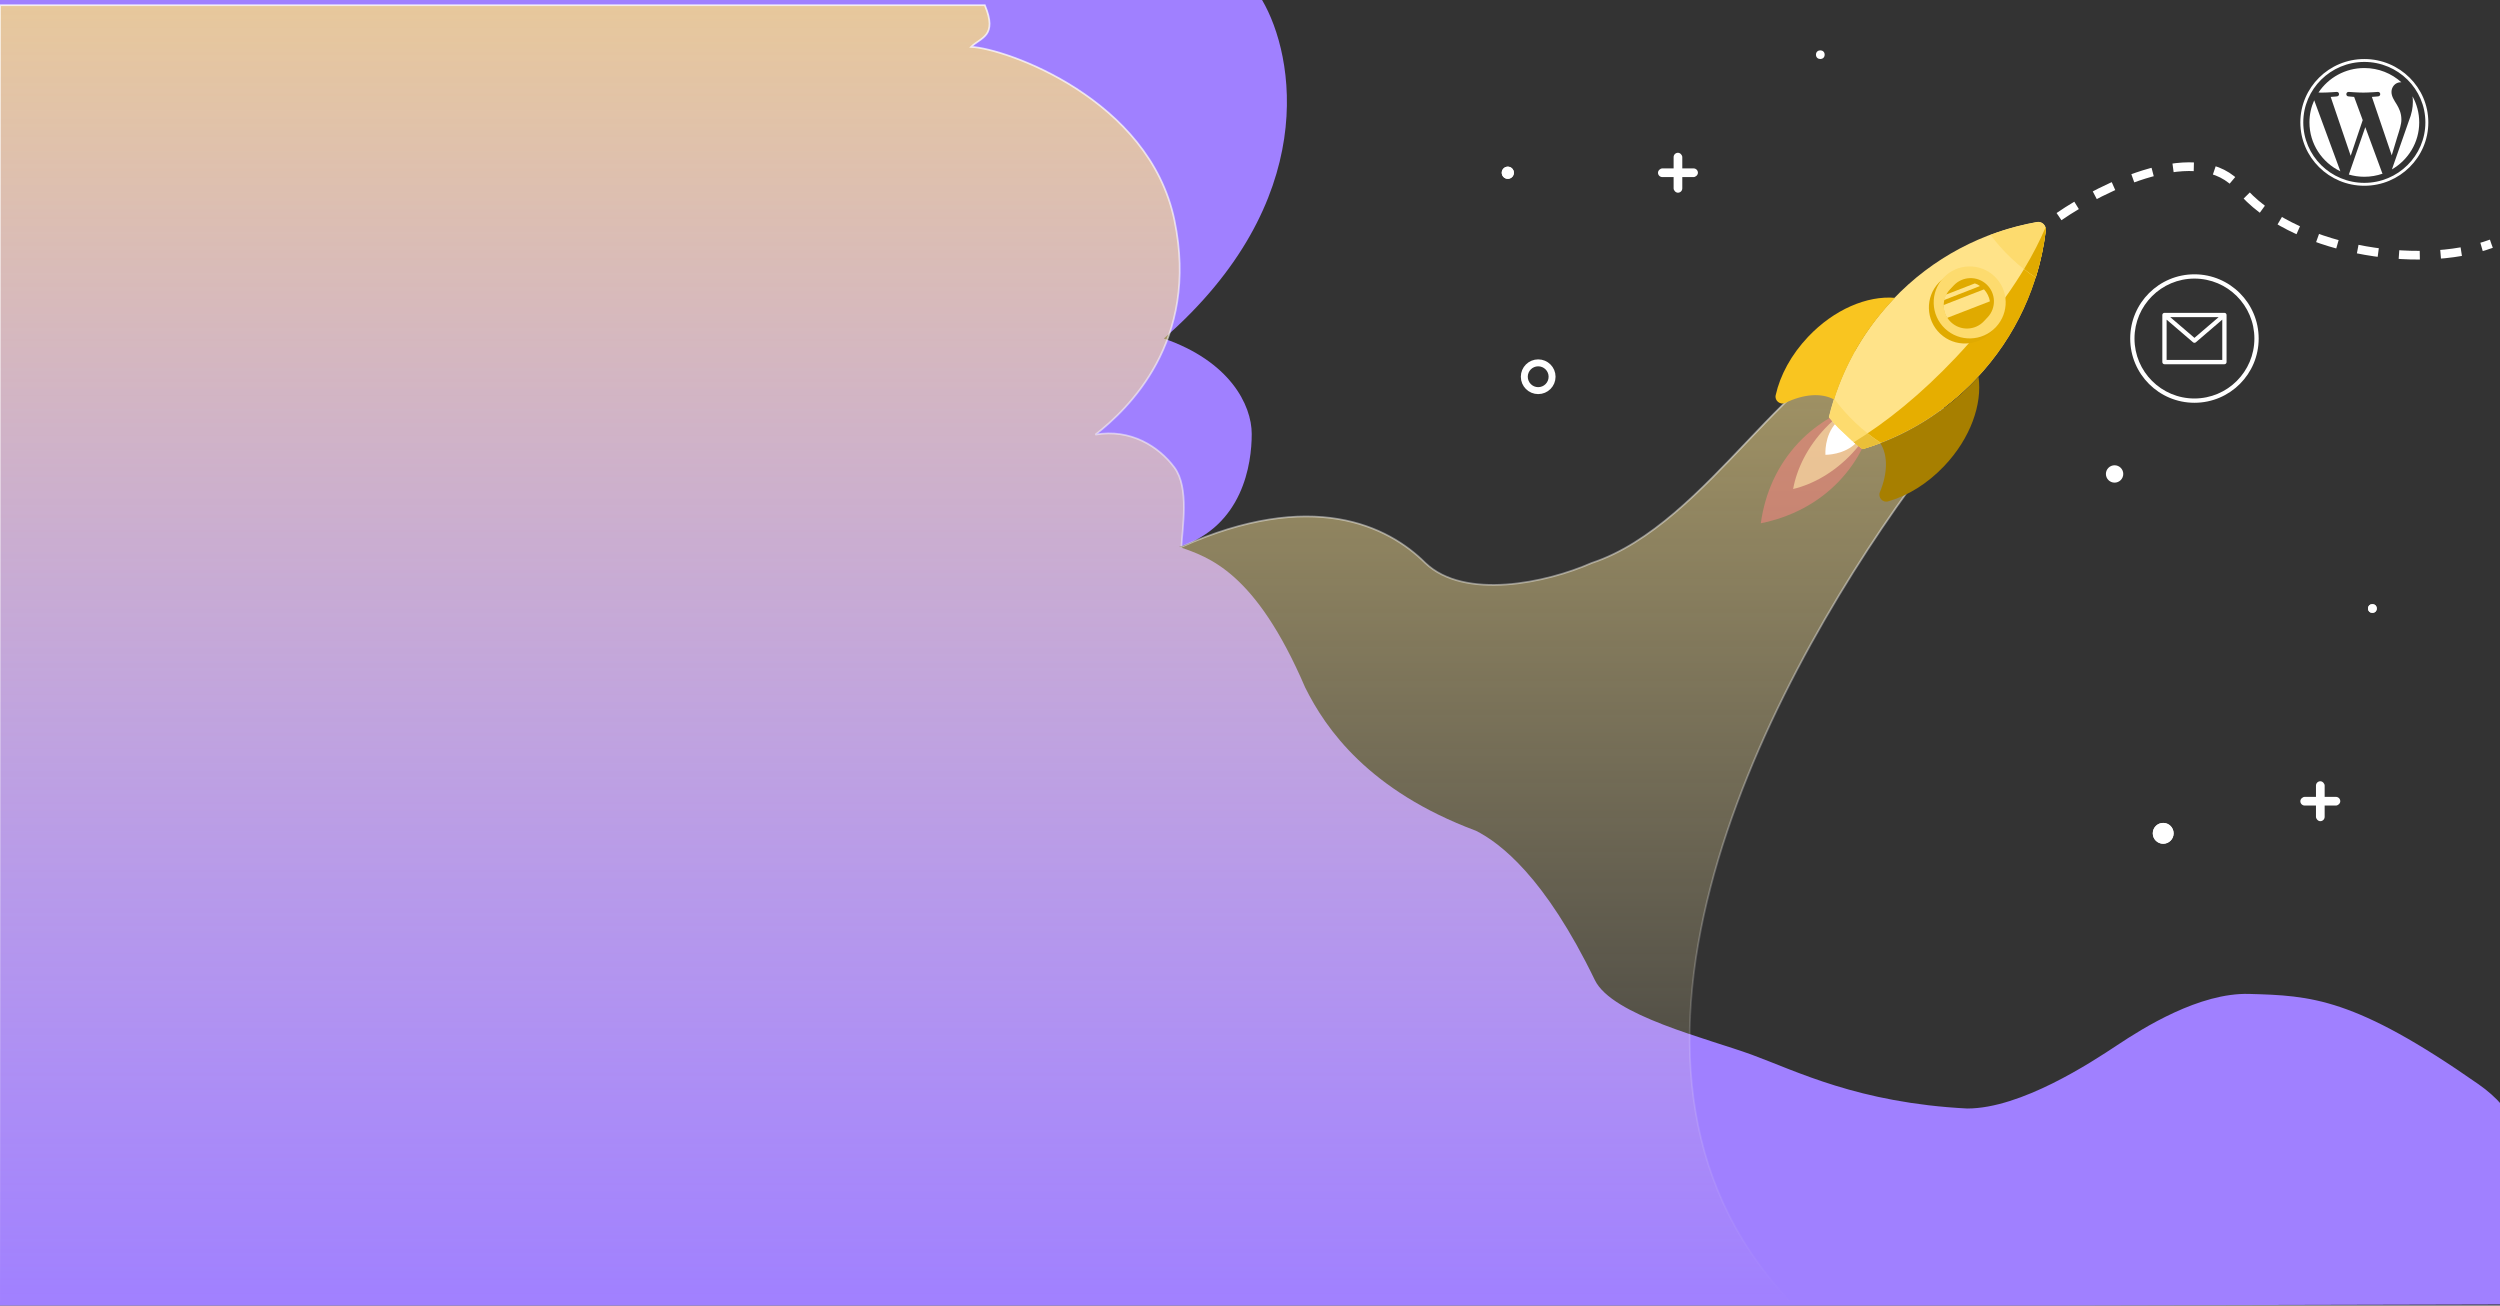 <svg width="1440" height="752" viewBox="0 0 1440 752" fill="none" xmlns="http://www.w3.org/2000/svg">
<rect x="0" y="0" width="1440" height="752" fill="#333333" stroke="none"/>
<path d="M670.348 195C760.919 115.8 745.824 32 726.955 0H0V755L1441 751.333V636.375C1437.44 632.267 1433.02 628.294 1427.59 624.5C1356.09 574.5 1331.26 573.5 1295.51 572.5C1266.91 571.7 1234.6 592 1219.54 602C1204.47 612 1164.12 638.5 1133.14 638.5C1070.37 635.3 1034.49 616.833 1009 607.5C983.508 598.167 928.52 584.942 918.625 564.5C889.825 505 864.004 485.5 850.101 478.5C788.528 455.5 763.7 420 751.783 396C722.983 329 696.169 321 679.286 315C716.031 303 720.997 267 720.997 250C720.997 233 708.086 208 670.348 195Z" fill="#A080FF"/>
<path d="M1099.98 281.315C1015.88 397.638 899.254 620.09 1036.41 755H0V3H567.273C574.781 20.988 564.882 21.488 559.376 26.984C579.398 27.983 661.99 56.964 676.506 126.918C691.022 196.871 649.476 235.845 630.955 250.336C650.978 246.838 667.425 257.042 676.506 269.323C685.141 281 681.001 304.007 680.5 315C755.5 281.315 799.476 302.801 821 324.286C843.525 345.772 890.745 335.779 916.774 324.286C984.85 301.901 1033.9 199.869 1082.96 199.869L1118.47 236.752C1119.48 234.585 1120 234.716 1120 238.344L1118.47 236.752C1115.72 242.645 1109.35 265.533 1099.98 281.315Z" fill="url(#paint0_linear)"/>
<path d="M1036.41 755C899.254 620.09 1015.88 397.638 1099.98 281.315C1112.79 259.729 1120 224.852 1120 238.344L1082.96 199.869C1033.9 199.869 984.85 301.901 916.774 324.286C890.745 335.779 843.525 345.772 821 324.286C799.476 302.801 755.5 281.315 680.5 315C681.001 304.007 685.141 281 676.506 269.323C667.425 257.042 650.978 246.838 630.955 250.336C649.476 235.845 691.022 196.871 676.506 126.918C661.99 56.964 579.398 27.983 559.376 26.984C564.882 21.488 574.781 20.988 567.273 3L0 3V755H1036.41Z" stroke="url(#paint1_linear)"/>
<g clip-path="url(#clip0)">
<path d="M1330.24 70.5C1330.24 82.894 1337.51 93.606 1348.06 98.681L1332.98 57.757C1331.22 61.651 1330.24 65.961 1330.24 70.5ZM1383.2 68.92C1383.2 65.05 1381.8 62.37 1380.59 60.284C1378.99 57.705 1377.49 55.52 1377.49 52.941C1377.49 50.063 1379.69 47.383 1382.8 47.383C1382.94 47.383 1383.07 47.401 1383.21 47.408C1377.58 42.305 1370.09 39.188 1361.86 39.188C1350.81 39.188 1341.09 44.801 1335.44 53.302C1336.18 53.324 1336.88 53.34 1337.47 53.34C1340.78 53.34 1345.9 52.942 1345.9 52.942C1347.6 52.843 1347.81 55.322 1346.1 55.522C1346.1 55.522 1344.39 55.721 1342.48 55.82L1354 89.737L1360.92 69.186L1355.99 55.819C1354.29 55.72 1352.68 55.52 1352.68 55.52C1350.97 55.422 1351.17 52.842 1352.88 52.941C1352.88 52.941 1358.1 53.339 1361.2 53.339C1364.51 53.339 1369.63 52.941 1369.63 52.941C1371.34 52.842 1371.54 55.321 1369.83 55.52C1369.83 55.52 1368.12 55.72 1366.21 55.819L1377.64 89.48L1380.79 79.043C1382.16 74.711 1383.2 71.601 1383.2 68.92ZM1362.41 73.239L1352.93 100.539C1355.76 101.364 1358.75 101.815 1361.86 101.815C1365.54 101.815 1369.07 101.184 1372.36 100.04C1372.27 99.906 1372.19 99.763 1372.13 99.609L1362.41 73.239ZM1389.6 55.477C1389.74 56.474 1389.81 57.545 1389.81 58.697C1389.81 61.874 1389.21 65.446 1387.41 69.913L1377.75 97.567C1387.15 92.138 1393.47 82.053 1393.47 70.501C1393.47 65.057 1392.07 59.937 1389.6 55.477ZM1361.86 34C1341.53 34 1325 50.374 1325 70.5C1325 90.629 1341.53 107.002 1361.86 107.002C1382.18 107.002 1398.72 90.629 1398.72 70.5C1398.71 50.374 1382.18 34 1361.86 34ZM1361.86 105.329C1342.47 105.329 1326.69 89.705 1326.69 70.5C1326.69 51.297 1342.47 35.674 1361.86 35.674C1381.25 35.674 1397.02 51.297 1397.02 70.5C1397.02 89.705 1381.25 105.329 1361.86 105.329Z" fill="white"/>
</g>
<path d="M1264 158C1243.57 158 1227 174.566 1227 195C1227 215.434 1243.57 232 1264 232C1284.43 232 1301 215.434 1301 195C1300.98 174.575 1284.42 158.023 1264 158ZM1264 229.533C1244.93 229.533 1229.47 214.072 1229.47 195C1229.47 175.928 1244.93 160.467 1264 160.467C1283.07 160.467 1298.53 175.928 1298.53 195C1298.51 214.063 1283.06 229.512 1264 229.533Z" fill="white"/>
<path d="M1281.27 180.2H1246.73C1246.05 180.2 1245.5 180.752 1245.5 181.433V208.567C1245.5 209.248 1246.05 209.8 1246.73 209.8H1281.27C1281.95 209.8 1282.5 209.248 1282.5 208.567V181.433C1282.5 180.752 1281.95 180.2 1281.27 180.2ZM1277.94 182.667L1264 194.609L1250.06 182.667H1277.94ZM1247.97 207.333V184.114L1263.2 197.169C1263.66 197.564 1264.34 197.564 1264.8 197.169L1280.03 184.114V207.333H1247.97Z" fill="white"/>
<circle cx="1366.5" cy="350.5" r="2.5" fill="white"/>
<circle cx="1366.5" cy="350.5" r="2.5" fill="white"/>
<circle cx="1246" cy="480" r="6" fill="white"/>
<circle cx="1246" cy="480" r="6" fill="white"/>
<circle cx="886" cy="217" r="8" stroke="white" stroke-width="4"/>
<circle cx="1218" cy="273" r="5" fill="white"/>
<circle cx="1048.5" cy="31.5" r="2.5" fill="white"/>
<circle cx="868.5" cy="99.5" r="3.5" fill="white"/>
<circle cx="868.5" cy="99.5" r="3.5" fill="white"/>
<rect x="1334" y="450" width="5" height="23" rx="2.5" fill="white"/>
<rect x="1348" y="459" width="5" height="23" rx="2.5" transform="rotate(90 1348 459)" fill="white"/>
<rect x="964" y="88" width="5" height="23" rx="2.5" fill="white"/>
<rect x="978" y="97" width="5" height="23" rx="2.5" transform="rotate(90 978 97)" fill="white"/>
<path opacity="0.5" d="M1054.35 240.442C1047.69 244.363 1041.54 249.062 1036.08 254.836C1023.9 267.727 1016.68 283.758 1014.22 301.413C1031.64 297.852 1047.31 289.837 1059.49 276.946C1064.94 271.172 1069.37 264.849 1072.82 257.889L1054.35 240.442Z" fill="#FF8686"/>
<path opacity="0.6" d="M1056.07 242.066C1054.44 243.485 1052.81 245.075 1051.25 246.728C1041.2 257.371 1034.99 269.814 1032.84 281.67C1044.57 278.87 1056.62 271.945 1066.68 261.301C1068.24 259.649 1069.65 258.022 1071.06 256.223L1056.07 242.066Z" fill="#FFEBAC"/>
<path d="M1057.64 243.544C1050.62 250.97 1051.45 261.97 1051.45 261.97C1051.45 261.97 1062.48 262.171 1069.49 254.745L1057.64 243.544Z" fill="white"/>
<path d="M1058.96 246.509L1066.55 253.671C1068.63 255.52 1070.8 257.11 1072.88 258.659C1097.12 251.323 1119.71 237.793 1138.34 218.071C1161.37 193.699 1174.64 163.578 1178.31 132.679C1178.66 129.753 1176.12 127.359 1173.22 127.87C1142.5 133.331 1113.22 148.252 1090.21 172.602C1071.58 192.324 1059.42 215.701 1053.4 240.255C1055.21 242.541 1057 244.527 1058.96 246.509Z" fill="#FFE389"/>
<path d="M1178.36 132.764C1178.4 132.097 1178.41 131.518 1178.24 130.944C1168.88 153.298 1150.82 180.231 1126.46 206.013C1106.91 226.705 1086.39 243.478 1067.73 254.666C1069.45 256.162 1071.16 257.486 1072.86 258.681C1097.1 251.345 1119.69 237.815 1138.32 218.093C1161.41 193.784 1174.65 163.707 1178.36 132.764Z" fill="#E6AE00"/>
<path d="M1083.36 255.081C1078.46 251.874 1073.53 248.047 1068.81 243.592C1064.1 239.136 1060.02 234.448 1056.52 229.723C1055.37 233.186 1054.38 236.796 1053.54 240.38C1055.2 242.37 1057.02 244.505 1058.88 246.426L1066.46 253.587C1068.55 255.437 1070.71 257.026 1072.8 258.576C1076.35 257.681 1079.9 256.487 1083.36 255.081Z" fill="#FDDB6E"/>
<path d="M1158.55 148.788C1163.13 153.118 1167.82 156.845 1172.57 159.906C1175.31 150.992 1177.29 141.972 1178.36 132.764C1178.7 129.837 1176.17 127.443 1173.27 127.954C1164.2 129.606 1155.22 132.048 1146.5 135.277C1149.95 139.832 1153.96 144.457 1158.55 148.788Z" fill="#FDDB6E"/>
<path d="M1117.53 192.199C1125.86 200.063 1138.98 199.691 1146.85 191.366C1154.71 183.042 1154.34 169.918 1146.01 162.053C1137.69 154.189 1124.57 154.561 1116.7 162.886C1108.84 171.21 1109.21 184.334 1117.53 192.199Z" fill="#E0AA00"/>
<path d="M1120.3 189.268C1128.63 197.133 1141.75 196.76 1149.61 188.436C1157.48 180.111 1157.11 166.987 1148.78 159.123C1140.46 151.258 1127.33 151.631 1119.47 159.955C1111.6 168.279 1111.98 181.403 1120.3 189.268Z" fill="#FDDB6E"/>
<path d="M1125.9 183.34C1131.28 188.422 1139.76 188.182 1144.84 182.802C1149.93 177.423 1149.69 168.943 1144.31 163.86C1138.93 158.778 1130.45 159.019 1125.36 164.398C1120.28 169.777 1120.52 178.258 1125.9 183.34Z" fill="#E0AA00"/>
<path d="M1090.37 172.748C1090.72 172.373 1091.14 171.932 1091.49 171.558C1075.6 170.186 1056.44 178.15 1041.41 194.06C1031.71 204.329 1025.34 216.197 1022.81 227.57C1022.02 230.788 1025.44 233.479 1028.4 232.022C1038.83 226.987 1049.16 226.114 1056.42 230.133C1063.01 209.337 1074.36 189.693 1090.37 172.748Z" fill="#F9C520"/>
<path d="M1138.49 218.217C1138.85 217.842 1139.26 217.401 1139.62 217.027C1141.89 232.81 1135.03 252.391 1119.99 268.301C1110.29 278.57 1098.8 285.608 1087.59 288.779C1084.43 289.748 1081.54 286.484 1082.83 283.446C1087.27 272.747 1087.55 262.381 1083.13 255.366C1103.49 247.582 1122.48 235.162 1138.49 218.217Z" fill="#A77F00"/>
<path d="M1123.78 185.588C1129.16 190.67 1137.64 190.429 1142.72 185.05C1147.8 179.671 1147.56 171.19 1142.18 166.108C1136.8 161.026 1128.32 161.267 1123.24 166.646C1118.16 172.025 1118.4 180.506 1123.78 185.588Z" fill="#E0AA00"/>
<path d="M1137.51 163.238L1120.9 169.693C1120.42 170.651 1120.02 171.691 1119.75 172.857L1140.45 164.763C1139.64 164.122 1138.62 163.572 1137.51 163.238Z" fill="#FFE389"/>
<path d="M1146.19 173.564C1145.75 171.025 1144.59 168.635 1142.78 166.67L1119.47 175.717C1119.47 178.269 1120.13 180.888 1121.58 183.098L1146.19 173.564Z" fill="#FFE389"/>
<path d="M1165.86 154.992C1168.1 156.687 1170.33 158.382 1172.63 159.84C1175.38 150.926 1177.35 141.906 1178.42 132.697C1178.46 132.031 1178.47 131.452 1178.3 130.878C1175.03 138.541 1170.88 146.679 1165.86 154.992Z" fill="#E0AA00"/>
<path d="M1075.76 249.613C1073.04 251.427 1070.39 253.047 1067.8 254.729C1069.51 256.224 1071.22 257.548 1072.93 258.743C1076.46 257.7 1079.94 256.443 1083.4 255.165C1080.74 253.482 1078.22 251.645 1075.76 249.613Z" fill="#EABF38"/>
<path d="M1186 124.767C1211.09 107.463 1267.02 79.911 1290.07 108.135C1318.89 143.415 1392.42 156.015 1435 140.391" stroke="white" stroke-width="5" stroke-dasharray="12 12 12 12 12 12"/>
<defs>
<linearGradient id="paint0_linear" x1="498.558" y1="-244.336" x2="498.558" y2="755" gradientUnits="userSpaceOnUse">
<stop stop-color="#FFDA65"/>
<stop offset="1" stop-color="#FFF0BE" stop-opacity="0"/>
</linearGradient>
<linearGradient id="paint1_linear" x1="498.558" y1="-244.336" x2="498.558" y2="755" gradientUnits="userSpaceOnUse">
<stop stop-color="white"/>
<stop offset="1" stop-color="white" stop-opacity="0"/>
</linearGradient>
<clipPath id="clip0">
<rect width="74" height="73" fill="white" transform="translate(1325 34)"/>
</clipPath>
</defs>
</svg>
